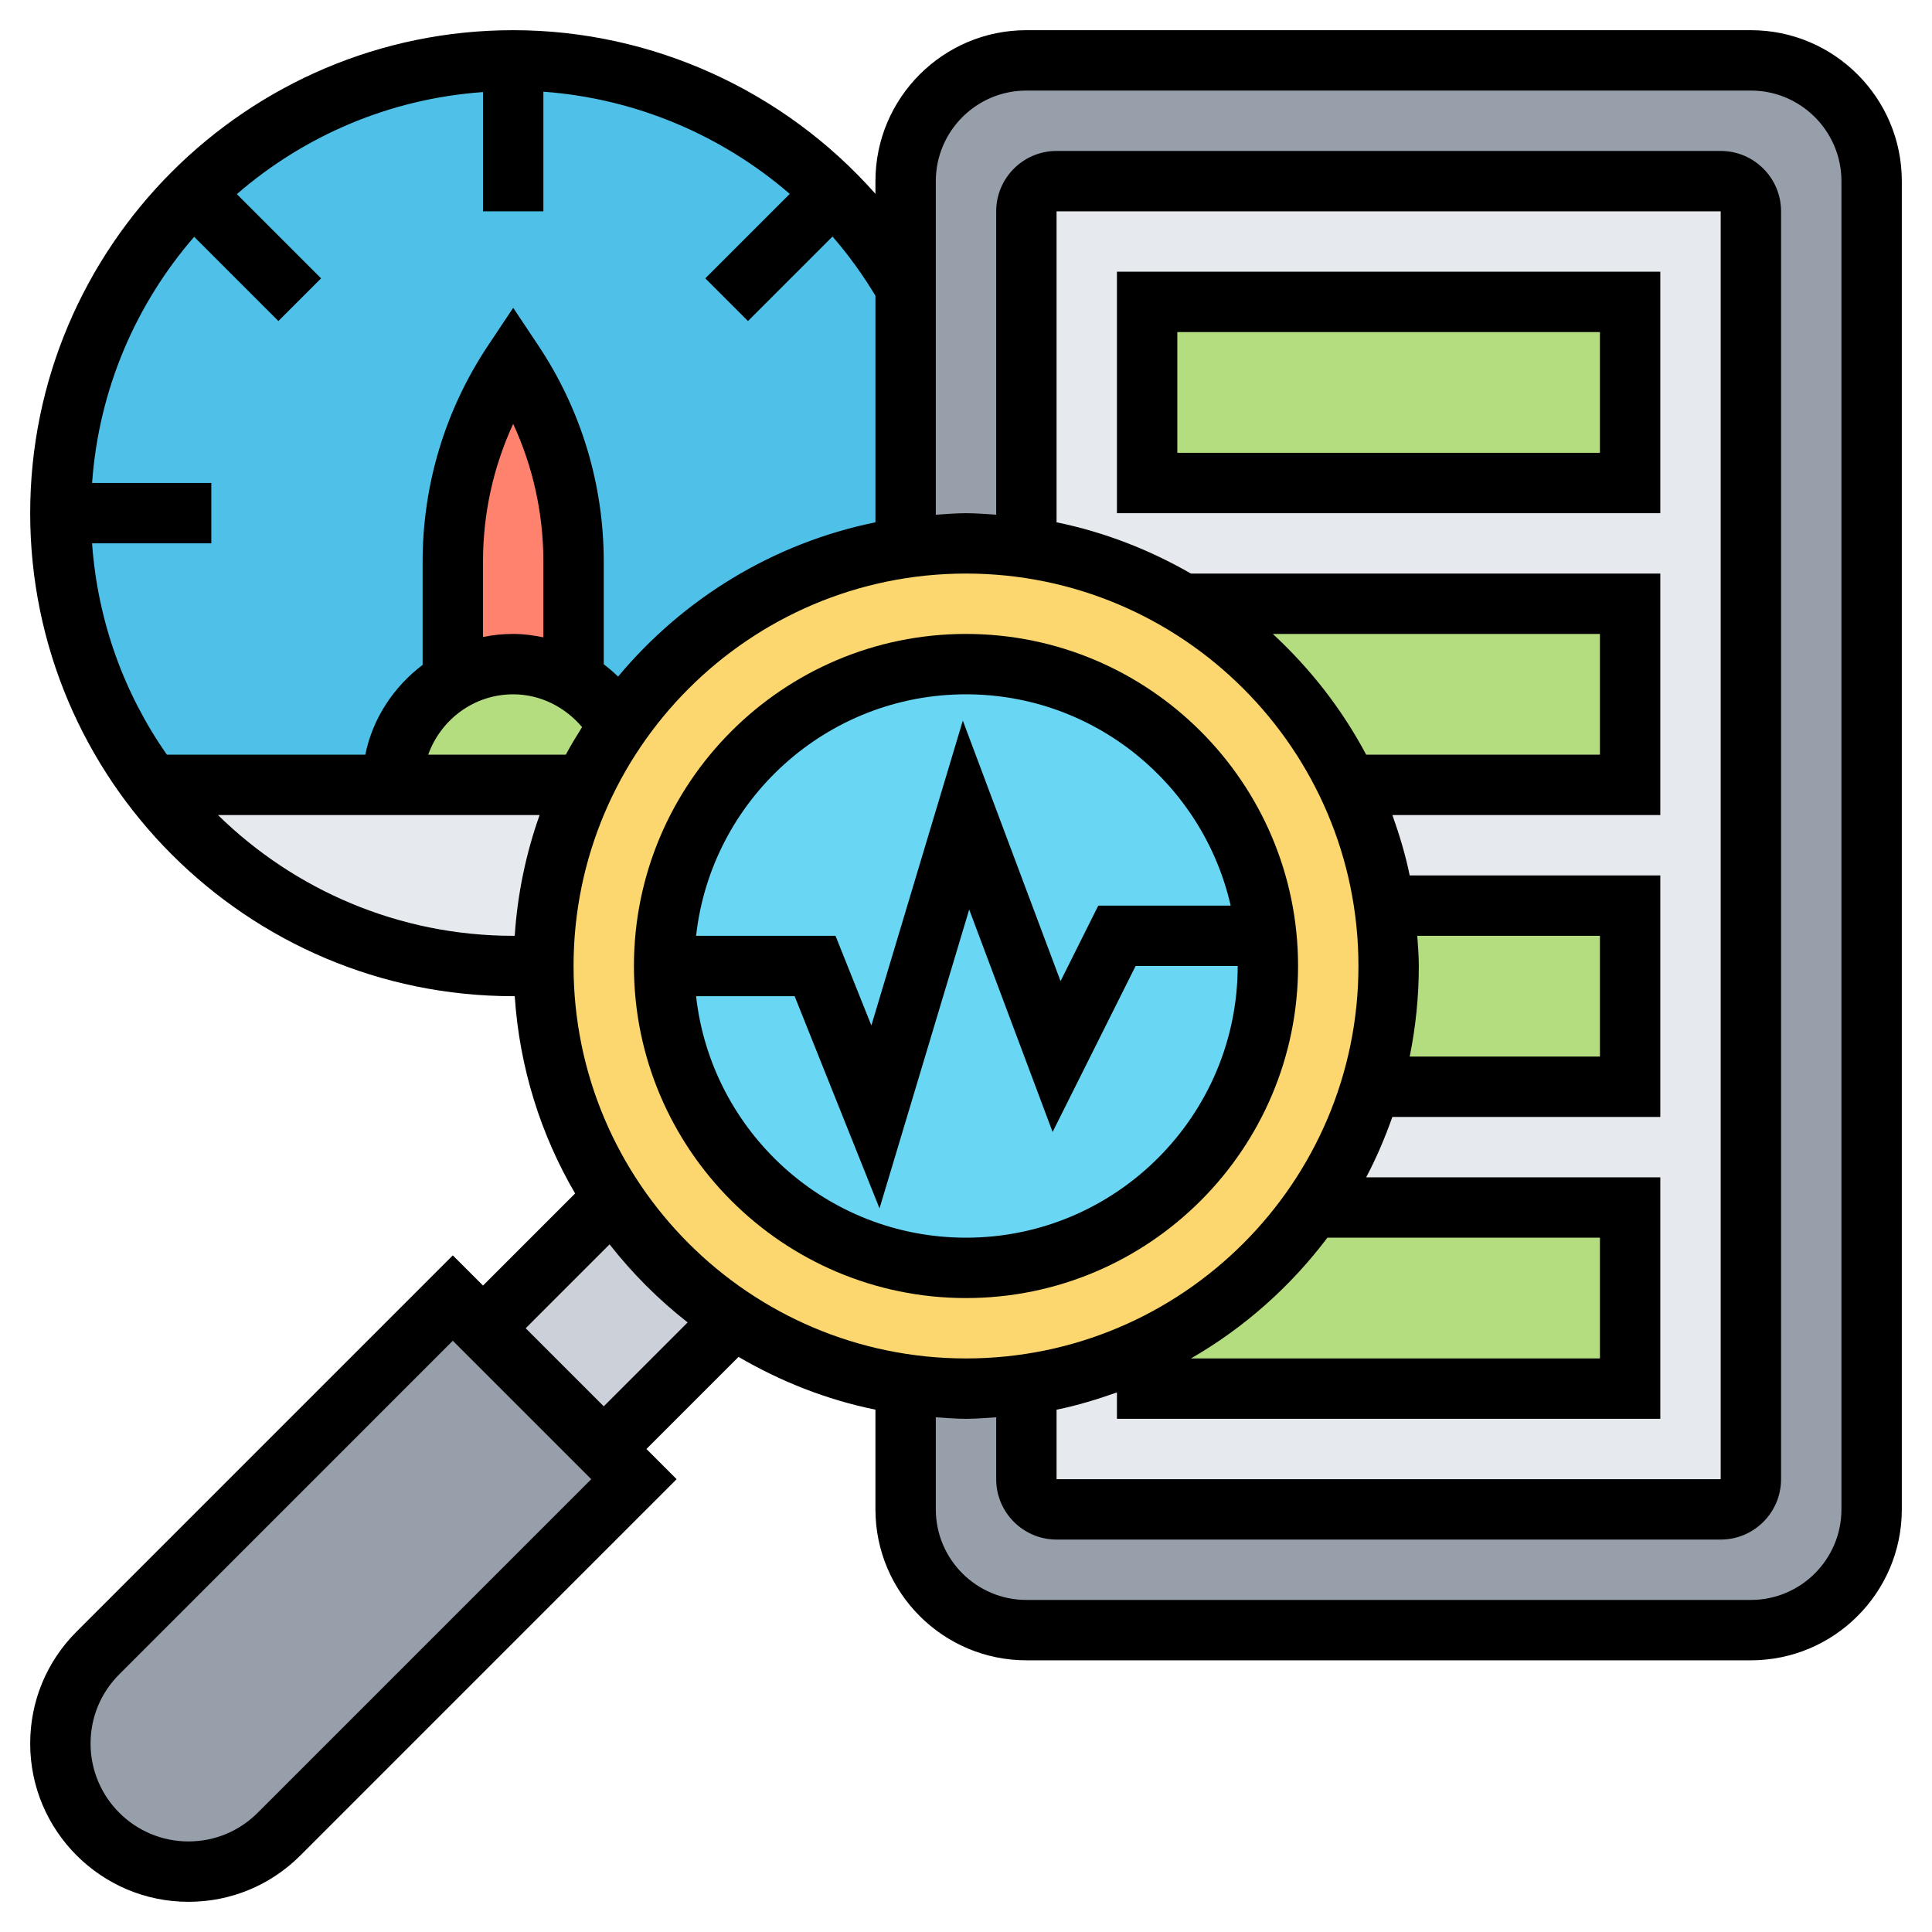 <svg id="Layer_5" enable-background="new 0 0 64 64" height="512" viewBox="0 0 64 64" width="512" xmlns="http://www.w3.org/2000/svg"><g><g><g><path d="m21 49-11.76 11.76c-.79.79-1.87 1.24-3 1.24-1.17 0-2.23-.48-3-1.24-.76-.77-1.24-1.83-1.24-3 0-1.13.45-2.21 1.24-3l11.76-11.76 1 1 4 4z" fill="#969faa"/></g><g><path d="m24.31 43.69-4.31 4.31-4-4 4.31-4.31c1.04 1.6 2.4 2.96 4 4z" fill="#ccd1d9"/></g><g><path d="m13 26h6.35c-.86 1.81-1.35 3.84-1.35 5.97-.33.02-.66.03-1 .03-4.9 0-9.25-2.35-11.99-5.99l.01-.01z" fill="#e6e9ed"/></g><g><path d="m27.6 6.4c.93.92 1.74 1.97 2.4 3.12v8.62c-3.94.57-7.34 2.76-9.5 5.89l-.02-.01c-.35-.62-.86-1.13-1.48-1.48v-3.93c0-2.36-.7-4.65-2-6.61-1.3 1.96-2 4.25-2 6.61v3.93c-1.2.69-2 1.98-2 3.46h-7.98l-.01.01c-1.89-2.51-3.01-5.63-3.01-9.01 0-4.14 1.68-7.89 4.4-10.6 2.71-2.72 6.46-4.4 10.6-4.4s7.89 1.68 10.6 4.4z" fill="#4fc1e9"/></g><g><path d="m19 22.54c.62.35 1.13.86 1.48 1.48l.02.01c-.44.62-.82 1.28-1.15 1.97h-6.35c0-1.48.8-2.77 2-3.46.59-.34 1.27-.54 2-.54s1.41.19 2 .54z" fill="#b4dd7f"/></g><g><path d="m19 18.61v3.93c-.59-.35-1.27-.54-2-.54s-1.41.2-2 .54v-3.93c0-2.36.7-4.65 2-6.61 1.3 1.96 2 4.25 2 6.61z" fill="#ff826e"/></g><g><path d="m58 2h-24c-2.21 0-4 1.79-4 4v44c0 2.21 1.79 4 4 4h24c2.21 0 4-1.79 4-4v-44c0-2.21-1.79-4-4-4z" fill="#969faa"/></g><g><path d="m57 6h-22c-.55 0-1 .45-1 1v42c0 .55.45 1 1 1h22c.55 0 1-.45 1-1v-42c0-.55-.45-1-1-1z" fill="#e6e9ed"/></g><g><path d="m54 40v6h-16v-1.35c2.21-1.05 4.1-2.66 5.48-4.65z" fill="#b4dd7f"/></g><g><path d="m54 30v6h-8.58c.38-1.27.58-2.61.58-4 0-.68-.05-1.35-.14-2z" fill="#b4dd7f"/></g><g><path d="m54 20v6h-9.35c-1.18-2.5-3.09-4.59-5.44-6z" fill="#b4dd7f"/></g><g><path d="m38 10h16v6h-16z" fill="#b4dd7f"/></g><g><path d="m45.86 30c.09.65.14 1.32.14 2 0 1.39-.2 2.73-.58 4h-.01c-.42 1.44-1.08 2.79-1.93 4-1.38 1.99-3.27 3.6-5.48 4.65-1.25.59-2.59 1.01-4 1.21-.65.09-1.32.14-2 .14s-1.35-.05-2-.14c-2.08-.3-4.01-1.06-5.69-2.17-1.6-1.04-2.96-2.4-4-4-1.46-2.21-2.31-4.85-2.31-7.69 0-.01 0-.02 0-.03 0-2.13.49-4.16 1.35-5.97.33-.69.71-1.35 1.15-1.97 2.16-3.13 5.56-5.32 9.5-5.89.65-.09 1.32-.14 2-.14s1.35.05 2 .14c1.88.27 3.64.92 5.21 1.86 2.35 1.41 4.26 3.5 5.44 6 .59 1.25 1.01 2.59 1.21 4z" fill="#fcd770"/></g><g><path d="m41.95 31c-.5-5.05-4.77-9-9.95-9-5.52 0-10 4.48-10 10s4.48 10 10 10 10-4.48 10-10c0-.34-.02-.67-.05-1z" fill="#69d6f4"/></g></g><g><path d="m32 43c6.065 0 11-4.935 11-11s-4.935-11-11-11-11 4.935-11 11 4.935 11 11 11zm0-2c-4.624 0-8.442-3.507-8.941-8h3.264l2.812 7.03 2.971-9.901 2.763 7.369 2.749-5.498h3.382c0 4.963-4.038 9-9 9zm0-18c4.274 0 7.855 2.998 8.768 7h-4.386l-1.25 2.502-3.237-8.631-3.03 10.099-1.188-2.97h-4.618c.499-4.493 4.317-8 8.941-8z"/><path d="m58 1h-24c-2.757 0-5 2.243-5 5v.421c-3.008-3.4-7.376-5.421-12-5.421-8.822 0-16 7.178-16 16s7.178 16 16 16c.017 0 .034-.002.051-.002.157 2.372.864 4.591 2 6.537l-3.051 3.051-1-1-12.464 12.464c-.991.99-1.536 2.306-1.536 3.708 0 2.89 2.352 5.242 5.243 5.242 1.399 0 2.716-.545 3.707-1.535l12.464-12.465-1-1 3.051-3.051c1.389.811 2.91 1.417 4.535 1.748v3.303c0 2.757 2.243 5 5 5h24c2.757 0 5-2.243 5-5v-44c0-2.757-2.243-5-5-5zm-29 16.302c-3.399.693-6.382 2.54-8.525 5.111-.151-.146-.309-.282-.475-.407v-3.401c0-2.557-.75-5.033-2.168-7.16l-.832-1.248-.832 1.248c-1.418 2.127-2.168 4.604-2.168 7.16v3.42c-.953.721-1.652 1.762-1.899 2.974h-6.574c-1.408-2.013-2.292-4.409-2.477-7h3.95v-2h-3.949c.221-3.108 1.455-5.934 3.381-8.154l2.79 2.79 1.414-1.414-2.79-2.79c2.22-1.926 5.047-3.16 8.154-3.381v3.95h2v-3.962c3.036.219 5.897 1.429 8.162 3.385l-2.798 2.798 1.414 1.414 2.8-2.8c.527.606 1.001 1.263 1.422 1.962zm-10.256 7.698h-4.559c.414-1.161 1.514-2 2.816-2 .892 0 1.716.416 2.281 1.087-.188.299-.373.6-.538.913zm-.744-3.887c-.327-.068-.66-.113-1-.113-.342 0-.677.035-1 .101v-2.496c0-1.589.342-3.141 1-4.564.658 1.424 1 2.976 1 4.564zm-10.779 5.887h10.654c-.449 1.265-.732 2.604-.824 3.998-.017 0-.034.002-.051.002-3.804 0-7.254-1.53-9.779-4zm24.779-8c7.168 0 13 5.832 13 13s-5.832 13-13 13-13-5.832-13-13 5.832-13 13-13zm3 27.698c.687-.14 1.35-.342 2-.573v.875h18v-8h-9.744c.339-.639.623-1.31.868-2h8.876v-8h-8.302c-.14-.687-.342-1.35-.573-2h8.875v-8h-15.549c-1.366-.786-2.86-1.373-4.451-1.698v-10.302h22v42h-22zm8.972-5.698h9.028v4h-13.549c1.766-1.016 3.3-2.381 4.521-4zm-1.808-20h10.836v4h-7.744c-.798-1.506-1.851-2.852-3.092-4zm4.785 10h6.051v4h-6.302c.197-.97.302-1.973.302-3 0-.338-.029-.668-.051-1zm-38.413 29.05c-.613.613-1.428.95-2.293.95-1.788 0-3.243-1.454-3.243-3.242 0-.867.337-1.681.95-2.293l11.05-11.051 4.586 4.586zm11.464-13.464-2.586-2.586 2.779-2.779c.755.964 1.622 1.831 2.586 2.586zm41 3.414c0 1.654-1.346 3-3 3h-24c-1.654 0-3-1.346-3-3v-3.051c.332.022.662.051 1 .051s.668-.029 1-.051v2.051c0 1.103.897 2 2 2h22c1.103 0 2-.897 2-2v-42c0-1.103-.897-2-2-2h-22c-1.103 0-2 .897-2 2v10.051c-.332-.022-.662-.051-1-.051s-.668.029-1 .051v-11.051c0-1.654 1.346-3 3-3h24c1.654 0 3 1.346 3 3z"/><path d="m37 17h18v-8h-18zm2-6h14v4h-14z"/></g></g></svg>